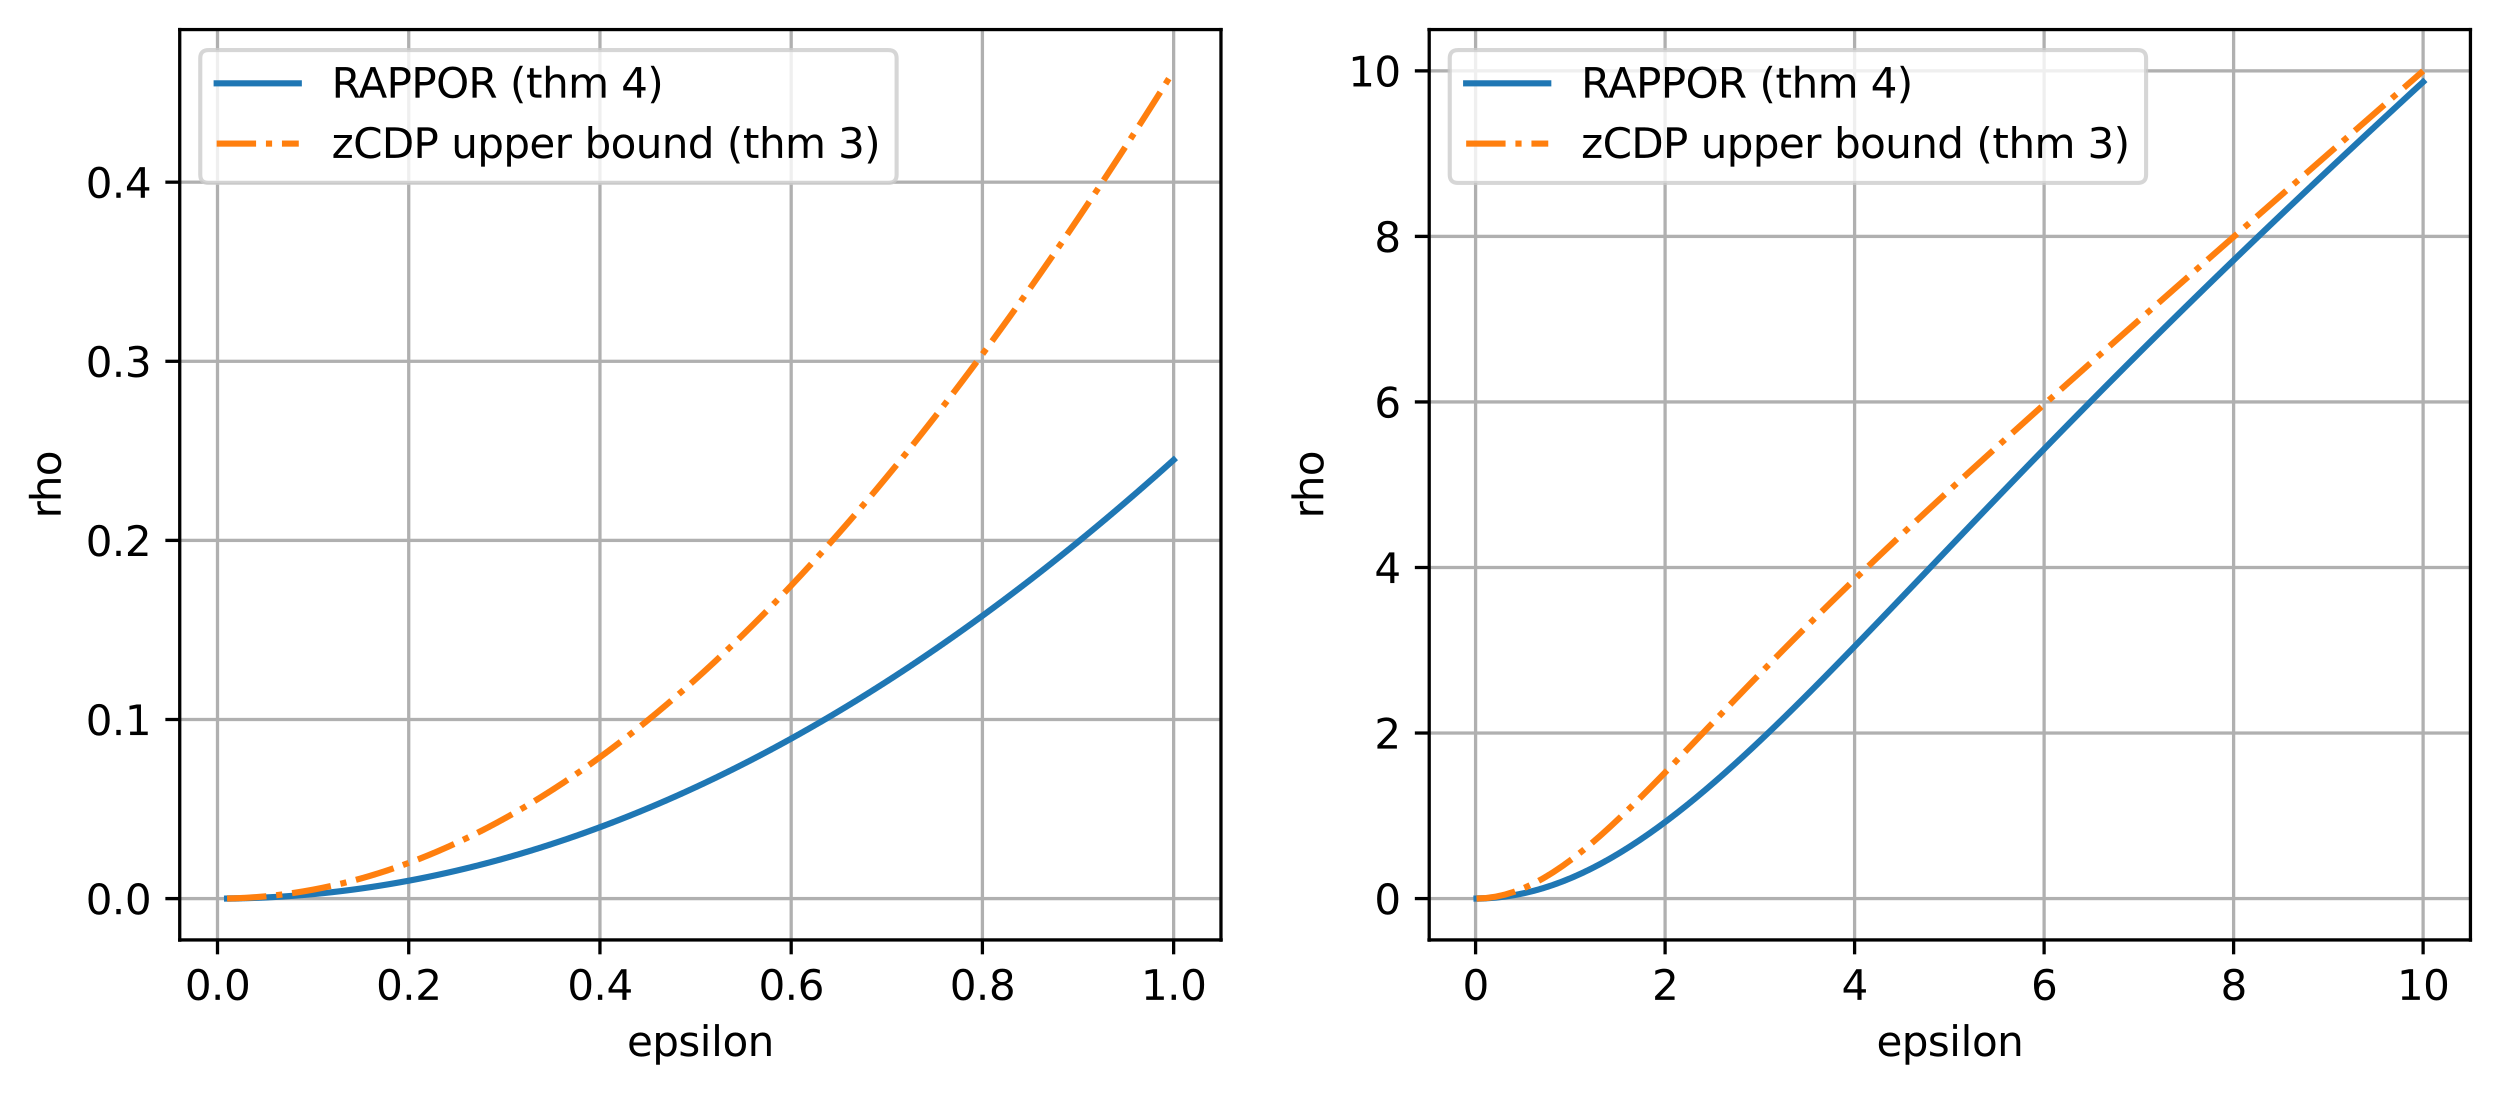 <?xml version="1.0" encoding="utf-8" standalone="no"?>
<!DOCTYPE svg PUBLIC "-//W3C//DTD SVG 1.1//EN"
  "http://www.w3.org/Graphics/SVG/1.1/DTD/svg11.dtd">
<svg xmlns:xlink="http://www.w3.org/1999/xlink" width="608.981pt" height="266.516pt" viewBox="0 0 608.981 266.516" xmlns="http://www.w3.org/2000/svg" version="1.1">
 <defs>
  <style type="text/css">*{stroke-linejoin: round; stroke-linecap: butt}</style>
 </defs>
 <g id="figure_1">
  <g id="patch_1">
   <path d="M 0 266.516 
L 608.981 266.516 
L 608.981 0 
L 0 0 
z
" style="fill: #ffffff"/>
  </g>
  <g id="axes_1">
   <g id="patch_2">
    <path d="M 43.781 228.96 
L 297.418 228.96 
L 297.418 7.2 
L 43.781 7.2 
z
" style="fill: #ffffff"/>
   </g>
   <g id="matplotlib.axis_1">
    <g id="xtick_1">
     <g id="line2d_1">
      <path d="M 52.981 228.96 
L 52.981 7.2 
" clip-path="url(#p8c51b33426)" style="fill: none; stroke: #b0b0b0; stroke-width: 0.8; stroke-linecap: square"/>
     </g>
     <g id="line2d_2">
      <defs>
       <path id="m24ec9b4bcb" d="M 0 0 
L 0 3.5 
" style="stroke: #000000; stroke-width: 0.8"/>
      </defs>
      <g>
       <use xlink:href="#m24ec9b4bcb" x="52.981" y="228.96" style="stroke: #000000; stroke-width: 0.8"/>
      </g>
     </g>
     <g id="text_1">
      <!-- 0.0 -->
      <g transform="translate(45.03 243.558) scale(0.1 -0.1)">
       <defs>
        <path id="DejaVuSans-30" d="M 2034 4250 
Q 1547 4250 1301 3770 
Q 1056 3291 1056 2328 
Q 1056 1369 1301 889 
Q 1547 409 2034 409 
Q 2525 409 2770 889 
Q 3016 1369 3016 2328 
Q 3016 3291 2770 3770 
Q 2525 4250 2034 4250 
z
M 2034 4750 
Q 2819 4750 3233 4129 
Q 3647 3509 3647 2328 
Q 3647 1150 3233 529 
Q 2819 -91 2034 -91 
Q 1250 -91 836 529 
Q 422 1150 422 2328 
Q 422 3509 836 4129 
Q 1250 4750 2034 4750 
z
" transform="scale(0.016)"/>
        <path id="DejaVuSans-2e" d="M 684 794 
L 1344 794 
L 1344 0 
L 684 0 
L 684 794 
z
" transform="scale(0.016)"/>
       </defs>
       <use xlink:href="#DejaVuSans-30"/>
       <use xlink:href="#DejaVuSans-2e" transform="translate(63.623 0)"/>
       <use xlink:href="#DejaVuSans-30" transform="translate(95.41 0)"/>
      </g>
     </g>
    </g>
    <g id="xtick_2">
     <g id="line2d_3">
      <path d="M 99.563 228.96 
L 99.563 7.2 
" clip-path="url(#p8c51b33426)" style="fill: none; stroke: #b0b0b0; stroke-width: 0.8; stroke-linecap: square"/>
     </g>
     <g id="line2d_4">
      <g>
       <use xlink:href="#m24ec9b4bcb" x="99.563" y="228.96" style="stroke: #000000; stroke-width: 0.8"/>
      </g>
     </g>
     <g id="text_2">
      <!-- 0.2 -->
      <g transform="translate(91.611 243.558) scale(0.1 -0.1)">
       <defs>
        <path id="DejaVuSans-32" d="M 1228 531 
L 3431 531 
L 3431 0 
L 469 0 
L 469 531 
Q 828 903 1448 1529 
Q 2069 2156 2228 2338 
Q 2531 2678 2651 2914 
Q 2772 3150 2772 3378 
Q 2772 3750 2511 3984 
Q 2250 4219 1831 4219 
Q 1534 4219 1204 4116 
Q 875 4013 500 3803 
L 500 4441 
Q 881 4594 1212 4672 
Q 1544 4750 1819 4750 
Q 2544 4750 2975 4387 
Q 3406 4025 3406 3419 
Q 3406 3131 3298 2873 
Q 3191 2616 2906 2266 
Q 2828 2175 2409 1742 
Q 1991 1309 1228 531 
z
" transform="scale(0.016)"/>
       </defs>
       <use xlink:href="#DejaVuSans-30"/>
       <use xlink:href="#DejaVuSans-2e" transform="translate(63.623 0)"/>
       <use xlink:href="#DejaVuSans-32" transform="translate(95.41 0)"/>
      </g>
     </g>
    </g>
    <g id="xtick_3">
     <g id="line2d_5">
      <path d="M 146.144 228.96 
L 146.144 7.2 
" clip-path="url(#p8c51b33426)" style="fill: none; stroke: #b0b0b0; stroke-width: 0.8; stroke-linecap: square"/>
     </g>
     <g id="line2d_6">
      <g>
       <use xlink:href="#m24ec9b4bcb" x="146.144" y="228.96" style="stroke: #000000; stroke-width: 0.8"/>
      </g>
     </g>
     <g id="text_3">
      <!-- 0.4 -->
      <g transform="translate(138.193 243.558) scale(0.1 -0.1)">
       <defs>
        <path id="DejaVuSans-34" d="M 2419 4116 
L 825 1625 
L 2419 1625 
L 2419 4116 
z
M 2253 4666 
L 3047 4666 
L 3047 1625 
L 3713 1625 
L 3713 1100 
L 3047 1100 
L 3047 0 
L 2419 0 
L 2419 1100 
L 313 1100 
L 313 1709 
L 2253 4666 
z
" transform="scale(0.016)"/>
       </defs>
       <use xlink:href="#DejaVuSans-30"/>
       <use xlink:href="#DejaVuSans-2e" transform="translate(63.623 0)"/>
       <use xlink:href="#DejaVuSans-34" transform="translate(95.41 0)"/>
      </g>
     </g>
    </g>
    <g id="xtick_4">
     <g id="line2d_7">
      <path d="M 192.726 228.96 
L 192.726 7.2 
" clip-path="url(#p8c51b33426)" style="fill: none; stroke: #b0b0b0; stroke-width: 0.8; stroke-linecap: square"/>
     </g>
     <g id="line2d_8">
      <g>
       <use xlink:href="#m24ec9b4bcb" x="192.726" y="228.96" style="stroke: #000000; stroke-width: 0.8"/>
      </g>
     </g>
     <g id="text_4">
      <!-- 0.6 -->
      <g transform="translate(184.774 243.558) scale(0.1 -0.1)">
       <defs>
        <path id="DejaVuSans-36" d="M 2113 2584 
Q 1688 2584 1439 2293 
Q 1191 2003 1191 1497 
Q 1191 994 1439 701 
Q 1688 409 2113 409 
Q 2538 409 2786 701 
Q 3034 994 3034 1497 
Q 3034 2003 2786 2293 
Q 2538 2584 2113 2584 
z
M 3366 4563 
L 3366 3988 
Q 3128 4100 2886 4159 
Q 2644 4219 2406 4219 
Q 1781 4219 1451 3797 
Q 1122 3375 1075 2522 
Q 1259 2794 1537 2939 
Q 1816 3084 2150 3084 
Q 2853 3084 3261 2657 
Q 3669 2231 3669 1497 
Q 3669 778 3244 343 
Q 2819 -91 2113 -91 
Q 1303 -91 875 529 
Q 447 1150 447 2328 
Q 447 3434 972 4092 
Q 1497 4750 2381 4750 
Q 2619 4750 2861 4703 
Q 3103 4656 3366 4563 
z
" transform="scale(0.016)"/>
       </defs>
       <use xlink:href="#DejaVuSans-30"/>
       <use xlink:href="#DejaVuSans-2e" transform="translate(63.623 0)"/>
       <use xlink:href="#DejaVuSans-36" transform="translate(95.41 0)"/>
      </g>
     </g>
    </g>
    <g id="xtick_5">
     <g id="line2d_9">
      <path d="M 239.307 228.96 
L 239.307 7.2 
" clip-path="url(#p8c51b33426)" style="fill: none; stroke: #b0b0b0; stroke-width: 0.8; stroke-linecap: square"/>
     </g>
     <g id="line2d_10">
      <g>
       <use xlink:href="#m24ec9b4bcb" x="239.307" y="228.96" style="stroke: #000000; stroke-width: 0.8"/>
      </g>
     </g>
     <g id="text_5">
      <!-- 0.8 -->
      <g transform="translate(231.356 243.558) scale(0.1 -0.1)">
       <defs>
        <path id="DejaVuSans-38" d="M 2034 2216 
Q 1584 2216 1326 1975 
Q 1069 1734 1069 1313 
Q 1069 891 1326 650 
Q 1584 409 2034 409 
Q 2484 409 2743 651 
Q 3003 894 3003 1313 
Q 3003 1734 2745 1975 
Q 2488 2216 2034 2216 
z
M 1403 2484 
Q 997 2584 770 2862 
Q 544 3141 544 3541 
Q 544 4100 942 4425 
Q 1341 4750 2034 4750 
Q 2731 4750 3128 4425 
Q 3525 4100 3525 3541 
Q 3525 3141 3298 2862 
Q 3072 2584 2669 2484 
Q 3125 2378 3379 2068 
Q 3634 1759 3634 1313 
Q 3634 634 3220 271 
Q 2806 -91 2034 -91 
Q 1263 -91 848 271 
Q 434 634 434 1313 
Q 434 1759 690 2068 
Q 947 2378 1403 2484 
z
M 1172 3481 
Q 1172 3119 1398 2916 
Q 1625 2713 2034 2713 
Q 2441 2713 2670 2916 
Q 2900 3119 2900 3481 
Q 2900 3844 2670 4047 
Q 2441 4250 2034 4250 
Q 1625 4250 1398 4047 
Q 1172 3844 1172 3481 
z
" transform="scale(0.016)"/>
       </defs>
       <use xlink:href="#DejaVuSans-30"/>
       <use xlink:href="#DejaVuSans-2e" transform="translate(63.623 0)"/>
       <use xlink:href="#DejaVuSans-38" transform="translate(95.41 0)"/>
      </g>
     </g>
    </g>
    <g id="xtick_6">
     <g id="line2d_11">
      <path d="M 285.889 228.96 
L 285.889 7.2 
" clip-path="url(#p8c51b33426)" style="fill: none; stroke: #b0b0b0; stroke-width: 0.8; stroke-linecap: square"/>
     </g>
     <g id="line2d_12">
      <g>
       <use xlink:href="#m24ec9b4bcb" x="285.889" y="228.96" style="stroke: #000000; stroke-width: 0.8"/>
      </g>
     </g>
     <g id="text_6">
      <!-- 1.0 -->
      <g transform="translate(277.937 243.558) scale(0.1 -0.1)">
       <defs>
        <path id="DejaVuSans-31" d="M 794 531 
L 1825 531 
L 1825 4091 
L 703 3866 
L 703 4441 
L 1819 4666 
L 2450 4666 
L 2450 531 
L 3481 531 
L 3481 0 
L 794 0 
L 794 531 
z
" transform="scale(0.016)"/>
       </defs>
       <use xlink:href="#DejaVuSans-31"/>
       <use xlink:href="#DejaVuSans-2e" transform="translate(63.623 0)"/>
       <use xlink:href="#DejaVuSans-30" transform="translate(95.41 0)"/>
      </g>
     </g>
    </g>
    <g id="text_7">
     <!-- epsilon -->
     <g transform="translate(152.738 257.237) scale(0.1 -0.1)">
      <defs>
       <path id="DejaVuSans-65" d="M 3597 1894 
L 3597 1613 
L 953 1613 
Q 991 1019 1311 708 
Q 1631 397 2203 397 
Q 2534 397 2845 478 
Q 3156 559 3463 722 
L 3463 178 
Q 3153 47 2828 -22 
Q 2503 -91 2169 -91 
Q 1331 -91 842 396 
Q 353 884 353 1716 
Q 353 2575 817 3079 
Q 1281 3584 2069 3584 
Q 2775 3584 3186 3129 
Q 3597 2675 3597 1894 
z
M 3022 2063 
Q 3016 2534 2758 2815 
Q 2500 3097 2075 3097 
Q 1594 3097 1305 2825 
Q 1016 2553 972 2059 
L 3022 2063 
z
" transform="scale(0.016)"/>
       <path id="DejaVuSans-70" d="M 1159 525 
L 1159 -1331 
L 581 -1331 
L 581 3500 
L 1159 3500 
L 1159 2969 
Q 1341 3281 1617 3432 
Q 1894 3584 2278 3584 
Q 2916 3584 3314 3078 
Q 3713 2572 3713 1747 
Q 3713 922 3314 415 
Q 2916 -91 2278 -91 
Q 1894 -91 1617 61 
Q 1341 213 1159 525 
z
M 3116 1747 
Q 3116 2381 2855 2742 
Q 2594 3103 2138 3103 
Q 1681 3103 1420 2742 
Q 1159 2381 1159 1747 
Q 1159 1113 1420 752 
Q 1681 391 2138 391 
Q 2594 391 2855 752 
Q 3116 1113 3116 1747 
z
" transform="scale(0.016)"/>
       <path id="DejaVuSans-73" d="M 2834 3397 
L 2834 2853 
Q 2591 2978 2328 3040 
Q 2066 3103 1784 3103 
Q 1356 3103 1142 2972 
Q 928 2841 928 2578 
Q 928 2378 1081 2264 
Q 1234 2150 1697 2047 
L 1894 2003 
Q 2506 1872 2764 1633 
Q 3022 1394 3022 966 
Q 3022 478 2636 193 
Q 2250 -91 1575 -91 
Q 1294 -91 989 -36 
Q 684 19 347 128 
L 347 722 
Q 666 556 975 473 
Q 1284 391 1588 391 
Q 1994 391 2212 530 
Q 2431 669 2431 922 
Q 2431 1156 2273 1281 
Q 2116 1406 1581 1522 
L 1381 1569 
Q 847 1681 609 1914 
Q 372 2147 372 2553 
Q 372 3047 722 3315 
Q 1072 3584 1716 3584 
Q 2034 3584 2315 3537 
Q 2597 3491 2834 3397 
z
" transform="scale(0.016)"/>
       <path id="DejaVuSans-69" d="M 603 3500 
L 1178 3500 
L 1178 0 
L 603 0 
L 603 3500 
z
M 603 4863 
L 1178 4863 
L 1178 4134 
L 603 4134 
L 603 4863 
z
" transform="scale(0.016)"/>
       <path id="DejaVuSans-6c" d="M 603 4863 
L 1178 4863 
L 1178 0 
L 603 0 
L 603 4863 
z
" transform="scale(0.016)"/>
       <path id="DejaVuSans-6f" d="M 1959 3097 
Q 1497 3097 1228 2736 
Q 959 2375 959 1747 
Q 959 1119 1226 758 
Q 1494 397 1959 397 
Q 2419 397 2687 759 
Q 2956 1122 2956 1747 
Q 2956 2369 2687 2733 
Q 2419 3097 1959 3097 
z
M 1959 3584 
Q 2709 3584 3137 3096 
Q 3566 2609 3566 1747 
Q 3566 888 3137 398 
Q 2709 -91 1959 -91 
Q 1206 -91 779 398 
Q 353 888 353 1747 
Q 353 2609 779 3096 
Q 1206 3584 1959 3584 
z
" transform="scale(0.016)"/>
       <path id="DejaVuSans-6e" d="M 3513 2113 
L 3513 0 
L 2938 0 
L 2938 2094 
Q 2938 2591 2744 2837 
Q 2550 3084 2163 3084 
Q 1697 3084 1428 2787 
Q 1159 2491 1159 1978 
L 1159 0 
L 581 0 
L 581 3500 
L 1159 3500 
L 1159 2956 
Q 1366 3272 1645 3428 
Q 1925 3584 2291 3584 
Q 2894 3584 3203 3211 
Q 3513 2838 3513 2113 
z
" transform="scale(0.016)"/>
      </defs>
      <use xlink:href="#DejaVuSans-65"/>
      <use xlink:href="#DejaVuSans-70" transform="translate(61.523 0)"/>
      <use xlink:href="#DejaVuSans-73" transform="translate(125 0)"/>
      <use xlink:href="#DejaVuSans-69" transform="translate(177.1 0)"/>
      <use xlink:href="#DejaVuSans-6c" transform="translate(204.883 0)"/>
      <use xlink:href="#DejaVuSans-6f" transform="translate(232.666 0)"/>
      <use xlink:href="#DejaVuSans-6e" transform="translate(293.848 0)"/>
     </g>
    </g>
   </g>
   <g id="matplotlib.axis_2">
    <g id="ytick_1">
     <g id="line2d_13">
      <path d="M 43.781 218.891 
L 297.418 218.891 
" clip-path="url(#p8c51b33426)" style="fill: none; stroke: #b0b0b0; stroke-width: 0.8; stroke-linecap: square"/>
     </g>
     <g id="line2d_14">
      <defs>
       <path id="mb15a9039d3" d="M 0 0 
L -3.5 0 
" style="stroke: #000000; stroke-width: 0.8"/>
      </defs>
      <g>
       <use xlink:href="#mb15a9039d3" x="43.781" y="218.891" style="stroke: #000000; stroke-width: 0.8"/>
      </g>
     </g>
     <g id="text_8">
      <!-- 0.0 -->
      <g transform="translate(20.878 222.69) scale(0.1 -0.1)">
       <use xlink:href="#DejaVuSans-30"/>
       <use xlink:href="#DejaVuSans-2e" transform="translate(63.623 0)"/>
       <use xlink:href="#DejaVuSans-30" transform="translate(95.41 0)"/>
      </g>
     </g>
    </g>
    <g id="ytick_2">
     <g id="line2d_15">
      <path d="M 43.781 175.263 
L 297.418 175.263 
" clip-path="url(#p8c51b33426)" style="fill: none; stroke: #b0b0b0; stroke-width: 0.8; stroke-linecap: square"/>
     </g>
     <g id="line2d_16">
      <g>
       <use xlink:href="#mb15a9039d3" x="43.781" y="175.263" style="stroke: #000000; stroke-width: 0.8"/>
      </g>
     </g>
     <g id="text_9">
      <!-- 0.1 -->
      <g transform="translate(20.878 179.062) scale(0.1 -0.1)">
       <use xlink:href="#DejaVuSans-30"/>
       <use xlink:href="#DejaVuSans-2e" transform="translate(63.623 0)"/>
       <use xlink:href="#DejaVuSans-31" transform="translate(95.41 0)"/>
      </g>
     </g>
    </g>
    <g id="ytick_3">
     <g id="line2d_17">
      <path d="M 43.781 131.636 
L 297.418 131.636 
" clip-path="url(#p8c51b33426)" style="fill: none; stroke: #b0b0b0; stroke-width: 0.8; stroke-linecap: square"/>
     </g>
     <g id="line2d_18">
      <g>
       <use xlink:href="#mb15a9039d3" x="43.781" y="131.636" style="stroke: #000000; stroke-width: 0.8"/>
      </g>
     </g>
     <g id="text_10">
      <!-- 0.2 -->
      <g transform="translate(20.878 135.435) scale(0.1 -0.1)">
       <use xlink:href="#DejaVuSans-30"/>
       <use xlink:href="#DejaVuSans-2e" transform="translate(63.623 0)"/>
       <use xlink:href="#DejaVuSans-32" transform="translate(95.41 0)"/>
      </g>
     </g>
    </g>
    <g id="ytick_4">
     <g id="line2d_19">
      <path d="M 43.781 88.008 
L 297.418 88.008 
" clip-path="url(#p8c51b33426)" style="fill: none; stroke: #b0b0b0; stroke-width: 0.8; stroke-linecap: square"/>
     </g>
     <g id="line2d_20">
      <g>
       <use xlink:href="#mb15a9039d3" x="43.781" y="88.008" style="stroke: #000000; stroke-width: 0.8"/>
      </g>
     </g>
     <g id="text_11">
      <!-- 0.3 -->
      <g transform="translate(20.878 91.807) scale(0.1 -0.1)">
       <defs>
        <path id="DejaVuSans-33" d="M 2597 2516 
Q 3050 2419 3304 2112 
Q 3559 1806 3559 1356 
Q 3559 666 3084 287 
Q 2609 -91 1734 -91 
Q 1441 -91 1130 -33 
Q 819 25 488 141 
L 488 750 
Q 750 597 1062 519 
Q 1375 441 1716 441 
Q 2309 441 2620 675 
Q 2931 909 2931 1356 
Q 2931 1769 2642 2001 
Q 2353 2234 1838 2234 
L 1294 2234 
L 1294 2753 
L 1863 2753 
Q 2328 2753 2575 2939 
Q 2822 3125 2822 3475 
Q 2822 3834 2567 4026 
Q 2313 4219 1838 4219 
Q 1578 4219 1281 4162 
Q 984 4106 628 3988 
L 628 4550 
Q 988 4650 1302 4700 
Q 1616 4750 1894 4750 
Q 2613 4750 3031 4423 
Q 3450 4097 3450 3541 
Q 3450 3153 3228 2886 
Q 3006 2619 2597 2516 
z
" transform="scale(0.016)"/>
       </defs>
       <use xlink:href="#DejaVuSans-30"/>
       <use xlink:href="#DejaVuSans-2e" transform="translate(63.623 0)"/>
       <use xlink:href="#DejaVuSans-33" transform="translate(95.41 0)"/>
      </g>
     </g>
    </g>
    <g id="ytick_5">
     <g id="line2d_21">
      <path d="M 43.781 44.38 
L 297.418 44.38 
" clip-path="url(#p8c51b33426)" style="fill: none; stroke: #b0b0b0; stroke-width: 0.8; stroke-linecap: square"/>
     </g>
     <g id="line2d_22">
      <g>
       <use xlink:href="#mb15a9039d3" x="43.781" y="44.38" style="stroke: #000000; stroke-width: 0.8"/>
      </g>
     </g>
     <g id="text_12">
      <!-- 0.4 -->
      <g transform="translate(20.878 48.179) scale(0.1 -0.1)">
       <use xlink:href="#DejaVuSans-30"/>
       <use xlink:href="#DejaVuSans-2e" transform="translate(63.623 0)"/>
       <use xlink:href="#DejaVuSans-34" transform="translate(95.41 0)"/>
      </g>
     </g>
    </g>
    <g id="text_13">
     <!-- rho -->
     <g transform="translate(14.798 126.276) rotate(-90) scale(0.1 -0.1)">
      <defs>
       <path id="DejaVuSans-72" d="M 2631 2963 
Q 2534 3019 2420 3045 
Q 2306 3072 2169 3072 
Q 1681 3072 1420 2755 
Q 1159 2438 1159 1844 
L 1159 0 
L 581 0 
L 581 3500 
L 1159 3500 
L 1159 2956 
Q 1341 3275 1631 3429 
Q 1922 3584 2338 3584 
Q 2397 3584 2469 3576 
Q 2541 3569 2628 3553 
L 2631 2963 
z
" transform="scale(0.016)"/>
       <path id="DejaVuSans-68" d="M 3513 2113 
L 3513 0 
L 2938 0 
L 2938 2094 
Q 2938 2591 2744 2837 
Q 2550 3084 2163 3084 
Q 1697 3084 1428 2787 
Q 1159 2491 1159 1978 
L 1159 0 
L 581 0 
L 581 4863 
L 1159 4863 
L 1159 2956 
Q 1366 3272 1645 3428 
Q 1925 3584 2291 3584 
Q 2894 3584 3203 3211 
Q 3513 2838 3513 2113 
z
" transform="scale(0.016)"/>
      </defs>
      <use xlink:href="#DejaVuSans-72"/>
      <use xlink:href="#DejaVuSans-68" transform="translate(39.363 0)"/>
      <use xlink:href="#DejaVuSans-6f" transform="translate(102.742 0)"/>
     </g>
    </g>
   </g>
   <g id="line2d_23">
    <path d="M 55.31 218.88 
L 57.639 218.847 
L 59.968 218.793 
L 62.297 218.716 
L 64.626 218.618 
L 66.956 218.498 
L 69.285 218.357 
L 71.614 218.193 
L 73.943 218.008 
L 76.272 217.8 
L 78.601 217.572 
L 80.93 217.321 
L 83.259 217.048 
L 85.588 216.754 
L 87.917 216.438 
L 90.246 216.1 
L 92.575 215.741 
L 94.904 215.359 
L 97.234 214.956 
L 99.563 214.532 
L 101.892 214.085 
L 104.221 213.617 
L 106.55 213.127 
L 108.879 212.616 
L 111.208 212.083 
L 113.537 211.528 
L 115.866 210.952 
L 118.195 210.354 
L 120.524 209.734 
L 122.853 209.093 
L 125.182 208.43 
L 127.512 207.746 
L 129.841 207.04 
L 132.17 206.313 
L 134.499 205.564 
L 136.828 204.794 
L 139.157 204.002 
L 141.486 203.189 
L 143.815 202.354 
L 146.144 201.498 
L 148.473 200.62 
L 150.802 199.722 
L 153.131 198.801 
L 155.46 197.86 
L 157.79 196.897 
L 160.119 195.913 
L 162.448 194.908 
L 164.777 193.881 
L 167.106 192.834 
L 169.435 191.765 
L 171.764 190.675 
L 174.093 189.564 
L 176.422 188.431 
L 178.751 187.278 
L 181.08 186.104 
L 183.409 184.909 
L 185.738 183.692 
L 188.068 182.455 
L 190.397 181.197 
L 192.726 179.918 
L 195.055 178.618 
L 197.384 177.297 
L 199.713 175.956 
L 202.042 174.594 
L 204.371 173.211 
L 206.7 171.807 
L 209.029 170.383 
L 211.358 168.938 
L 213.687 167.472 
L 216.016 165.986 
L 218.345 164.479 
L 220.675 162.952 
L 223.004 161.405 
L 225.333 159.837 
L 227.662 158.249 
L 229.991 156.64 
L 232.32 155.011 
L 234.649 153.362 
L 236.978 151.692 
L 239.307 150.003 
L 241.636 148.293 
L 243.965 146.563 
L 246.294 144.813 
L 248.623 143.043 
L 250.953 141.254 
L 253.282 139.444 
L 255.611 137.614 
L 257.94 135.765 
L 260.269 133.895 
L 262.598 132.006 
L 264.927 130.097 
L 267.256 128.169 
L 269.585 126.221 
L 271.914 124.253 
L 274.243 122.266 
L 276.572 120.259 
L 278.901 118.233 
L 281.231 116.188 
L 283.56 114.123 
L 285.889 112.039 
" clip-path="url(#p8c51b33426)" style="fill: none; stroke: #1f77b4; stroke-width: 1.5; stroke-linecap: square"/>
   </g>
   <g id="line2d_24">
    <path d="M 55.31 218.869 
L 57.639 218.804 
L 59.968 218.695 
L 62.297 218.542 
L 64.626 218.346 
L 66.956 218.106 
L 69.285 217.822 
L 71.614 217.496 
L 73.943 217.125 
L 76.272 216.711 
L 78.601 216.254 
L 80.93 215.753 
L 83.259 215.21 
L 85.588 214.622 
L 87.917 213.992 
L 90.246 213.318 
L 92.575 212.602 
L 94.904 211.842 
L 97.234 211.04 
L 99.563 210.194 
L 101.892 209.306 
L 104.221 208.375 
L 106.55 207.402 
L 108.879 206.386 
L 111.208 205.328 
L 113.537 204.227 
L 115.866 203.085 
L 118.195 201.9 
L 120.524 200.673 
L 122.853 199.404 
L 125.182 198.094 
L 127.512 196.742 
L 129.841 195.349 
L 132.17 193.914 
L 134.499 192.438 
L 136.828 190.922 
L 139.157 189.364 
L 141.486 187.765 
L 143.815 186.126 
L 146.144 184.447 
L 148.473 182.727 
L 150.802 180.967 
L 153.131 179.167 
L 155.46 177.328 
L 157.79 175.449 
L 160.119 173.53 
L 162.448 171.572 
L 164.777 169.575 
L 167.106 167.539 
L 169.435 165.465 
L 171.764 163.352 
L 174.093 161.2 
L 176.422 159.011 
L 178.751 156.784 
L 181.08 154.519 
L 183.409 152.216 
L 185.738 149.876 
L 188.068 147.499 
L 190.397 145.086 
L 192.726 142.635 
L 195.055 140.148 
L 197.384 137.625 
L 199.713 135.066 
L 202.042 132.471 
L 204.371 129.841 
L 206.7 127.175 
L 209.029 124.474 
L 211.358 121.739 
L 213.687 118.969 
L 216.016 116.164 
L 218.345 113.325 
L 220.675 110.453 
L 223.004 107.546 
L 225.333 104.607 
L 227.662 101.634 
L 229.991 98.628 
L 232.32 95.589 
L 234.649 92.519 
L 236.978 89.416 
L 239.307 86.281 
L 241.636 83.114 
L 243.965 79.916 
L 246.294 76.687 
L 248.623 73.427 
L 250.953 70.136 
L 253.282 66.815 
L 255.611 63.464 
L 257.94 60.083 
L 260.269 56.673 
L 262.598 53.233 
L 264.927 49.764 
L 267.256 46.266 
L 269.585 42.74 
L 271.914 39.185 
L 274.243 35.603 
L 276.572 31.993 
L 278.901 28.355 
L 281.231 24.69 
L 283.56 20.998 
L 285.889 17.28 
" clip-path="url(#p8c51b33426)" style="fill: none; stroke-dasharray: 9.6,2.4,1.5,2.4; stroke-dashoffset: 0; stroke: #ff7f0e; stroke-width: 1.5"/>
   </g>
   <g id="patch_3">
    <path d="M 43.781 228.96 
L 43.781 7.2 
" style="fill: none; stroke: #000000; stroke-width: 0.8; stroke-linejoin: miter; stroke-linecap: square"/>
   </g>
   <g id="patch_4">
    <path d="M 297.418 228.96 
L 297.418 7.2 
" style="fill: none; stroke: #000000; stroke-width: 0.8; stroke-linejoin: miter; stroke-linecap: square"/>
   </g>
   <g id="patch_5">
    <path d="M 43.781 228.96 
L 297.418 228.96 
" style="fill: none; stroke: #000000; stroke-width: 0.8; stroke-linejoin: miter; stroke-linecap: square"/>
   </g>
   <g id="patch_6">
    <path d="M 43.781 7.2 
L 297.418 7.2 
" style="fill: none; stroke: #000000; stroke-width: 0.8; stroke-linejoin: miter; stroke-linecap: square"/>
   </g>
   <g id="legend_1">
    <g id="patch_7">
     <path d="M 50.781 44.556 
L 216.408 44.556 
Q 218.408 44.556 218.408 42.556 
L 218.408 14.2 
Q 218.408 12.2 216.408 12.2 
L 50.781 12.2 
Q 48.781 12.2 48.781 14.2 
L 48.781 42.556 
Q 48.781 44.556 50.781 44.556 
z
" style="fill: #ffffff; opacity: 0.8; stroke: #cccccc; stroke-linejoin: miter"/>
    </g>
    <g id="line2d_25">
     <path d="M 52.781 20.298 
L 62.781 20.298 
L 72.781 20.298 
" style="fill: none; stroke: #1f77b4; stroke-width: 1.5; stroke-linecap: square"/>
    </g>
    <g id="text_14">
     <!-- RAPPOR (thm 4) -->
     <g transform="translate(80.781 23.798) scale(0.1 -0.1)">
      <defs>
       <path id="DejaVuSans-52" d="M 2841 2188 
Q 3044 2119 3236 1894 
Q 3428 1669 3622 1275 
L 4263 0 
L 3584 0 
L 2988 1197 
Q 2756 1666 2539 1819 
Q 2322 1972 1947 1972 
L 1259 1972 
L 1259 0 
L 628 0 
L 628 4666 
L 2053 4666 
Q 2853 4666 3247 4331 
Q 3641 3997 3641 3322 
Q 3641 2881 3436 2590 
Q 3231 2300 2841 2188 
z
M 1259 4147 
L 1259 2491 
L 2053 2491 
Q 2509 2491 2742 2702 
Q 2975 2913 2975 3322 
Q 2975 3731 2742 3939 
Q 2509 4147 2053 4147 
L 1259 4147 
z
" transform="scale(0.016)"/>
       <path id="DejaVuSans-41" d="M 2188 4044 
L 1331 1722 
L 3047 1722 
L 2188 4044 
z
M 1831 4666 
L 2547 4666 
L 4325 0 
L 3669 0 
L 3244 1197 
L 1141 1197 
L 716 0 
L 50 0 
L 1831 4666 
z
" transform="scale(0.016)"/>
       <path id="DejaVuSans-50" d="M 1259 4147 
L 1259 2394 
L 2053 2394 
Q 2494 2394 2734 2622 
Q 2975 2850 2975 3272 
Q 2975 3691 2734 3919 
Q 2494 4147 2053 4147 
L 1259 4147 
z
M 628 4666 
L 2053 4666 
Q 2838 4666 3239 4311 
Q 3641 3956 3641 3272 
Q 3641 2581 3239 2228 
Q 2838 1875 2053 1875 
L 1259 1875 
L 1259 0 
L 628 0 
L 628 4666 
z
" transform="scale(0.016)"/>
       <path id="DejaVuSans-4f" d="M 2522 4238 
Q 1834 4238 1429 3725 
Q 1025 3213 1025 2328 
Q 1025 1447 1429 934 
Q 1834 422 2522 422 
Q 3209 422 3611 934 
Q 4013 1447 4013 2328 
Q 4013 3213 3611 3725 
Q 3209 4238 2522 4238 
z
M 2522 4750 
Q 3503 4750 4090 4092 
Q 4678 3434 4678 2328 
Q 4678 1225 4090 567 
Q 3503 -91 2522 -91 
Q 1538 -91 948 565 
Q 359 1222 359 2328 
Q 359 3434 948 4092 
Q 1538 4750 2522 4750 
z
" transform="scale(0.016)"/>
       <path id="DejaVuSans-20" transform="scale(0.016)"/>
       <path id="DejaVuSans-28" d="M 1984 4856 
Q 1566 4138 1362 3434 
Q 1159 2731 1159 2009 
Q 1159 1288 1364 580 
Q 1569 -128 1984 -844 
L 1484 -844 
Q 1016 -109 783 600 
Q 550 1309 550 2009 
Q 550 2706 781 3412 
Q 1013 4119 1484 4856 
L 1984 4856 
z
" transform="scale(0.016)"/>
       <path id="DejaVuSans-74" d="M 1172 4494 
L 1172 3500 
L 2356 3500 
L 2356 3053 
L 1172 3053 
L 1172 1153 
Q 1172 725 1289 603 
Q 1406 481 1766 481 
L 2356 481 
L 2356 0 
L 1766 0 
Q 1100 0 847 248 
Q 594 497 594 1153 
L 594 3053 
L 172 3053 
L 172 3500 
L 594 3500 
L 594 4494 
L 1172 4494 
z
" transform="scale(0.016)"/>
       <path id="DejaVuSans-6d" d="M 3328 2828 
Q 3544 3216 3844 3400 
Q 4144 3584 4550 3584 
Q 5097 3584 5394 3201 
Q 5691 2819 5691 2113 
L 5691 0 
L 5113 0 
L 5113 2094 
Q 5113 2597 4934 2840 
Q 4756 3084 4391 3084 
Q 3944 3084 3684 2787 
Q 3425 2491 3425 1978 
L 3425 0 
L 2847 0 
L 2847 2094 
Q 2847 2600 2669 2842 
Q 2491 3084 2119 3084 
Q 1678 3084 1418 2786 
Q 1159 2488 1159 1978 
L 1159 0 
L 581 0 
L 581 3500 
L 1159 3500 
L 1159 2956 
Q 1356 3278 1631 3431 
Q 1906 3584 2284 3584 
Q 2666 3584 2933 3390 
Q 3200 3197 3328 2828 
z
" transform="scale(0.016)"/>
       <path id="DejaVuSans-29" d="M 513 4856 
L 1013 4856 
Q 1481 4119 1714 3412 
Q 1947 2706 1947 2009 
Q 1947 1309 1714 600 
Q 1481 -109 1013 -844 
L 513 -844 
Q 928 -128 1133 580 
Q 1338 1288 1338 2009 
Q 1338 2731 1133 3434 
Q 928 4138 513 4856 
z
" transform="scale(0.016)"/>
      </defs>
      <use xlink:href="#DejaVuSans-52"/>
      <use xlink:href="#DejaVuSans-41" transform="translate(65.482 0)"/>
      <use xlink:href="#DejaVuSans-50" transform="translate(133.891 0)"/>
      <use xlink:href="#DejaVuSans-50" transform="translate(194.193 0)"/>
      <use xlink:href="#DejaVuSans-4f" transform="translate(254.496 0)"/>
      <use xlink:href="#DejaVuSans-52" transform="translate(333.207 0)"/>
      <use xlink:href="#DejaVuSans-20" transform="translate(402.689 0)"/>
      <use xlink:href="#DejaVuSans-28" transform="translate(434.477 0)"/>
      <use xlink:href="#DejaVuSans-74" transform="translate(473.49 0)"/>
      <use xlink:href="#DejaVuSans-68" transform="translate(512.699 0)"/>
      <use xlink:href="#DejaVuSans-6d" transform="translate(576.078 0)"/>
      <use xlink:href="#DejaVuSans-20" transform="translate(673.49 0)"/>
      <use xlink:href="#DejaVuSans-34" transform="translate(705.277 0)"/>
      <use xlink:href="#DejaVuSans-29" transform="translate(768.9 0)"/>
     </g>
    </g>
    <g id="line2d_26">
     <path d="M 52.781 34.977 
L 62.781 34.977 
L 72.781 34.977 
" style="fill: none; stroke-dasharray: 9.6,2.4,1.5,2.4; stroke-dashoffset: 0; stroke: #ff7f0e; stroke-width: 1.5"/>
    </g>
    <g id="text_15">
     <!-- zCDP upper bound (thm 3) -->
     <g transform="translate(80.781 38.477) scale(0.1 -0.1)">
      <defs>
       <path id="DejaVuSans-7a" d="M 353 3500 
L 3084 3500 
L 3084 2975 
L 922 459 
L 3084 459 
L 3084 0 
L 275 0 
L 275 525 
L 2438 3041 
L 353 3041 
L 353 3500 
z
" transform="scale(0.016)"/>
       <path id="DejaVuSans-43" d="M 4122 4306 
L 4122 3641 
Q 3803 3938 3442 4084 
Q 3081 4231 2675 4231 
Q 1875 4231 1450 3742 
Q 1025 3253 1025 2328 
Q 1025 1406 1450 917 
Q 1875 428 2675 428 
Q 3081 428 3442 575 
Q 3803 722 4122 1019 
L 4122 359 
Q 3791 134 3420 21 
Q 3050 -91 2638 -91 
Q 1578 -91 968 557 
Q 359 1206 359 2328 
Q 359 3453 968 4101 
Q 1578 4750 2638 4750 
Q 3056 4750 3426 4639 
Q 3797 4528 4122 4306 
z
" transform="scale(0.016)"/>
       <path id="DejaVuSans-44" d="M 1259 4147 
L 1259 519 
L 2022 519 
Q 2988 519 3436 956 
Q 3884 1394 3884 2338 
Q 3884 3275 3436 3711 
Q 2988 4147 2022 4147 
L 1259 4147 
z
M 628 4666 
L 1925 4666 
Q 3281 4666 3915 4102 
Q 4550 3538 4550 2338 
Q 4550 1131 3912 565 
Q 3275 0 1925 0 
L 628 0 
L 628 4666 
z
" transform="scale(0.016)"/>
       <path id="DejaVuSans-75" d="M 544 1381 
L 544 3500 
L 1119 3500 
L 1119 1403 
Q 1119 906 1312 657 
Q 1506 409 1894 409 
Q 2359 409 2629 706 
Q 2900 1003 2900 1516 
L 2900 3500 
L 3475 3500 
L 3475 0 
L 2900 0 
L 2900 538 
Q 2691 219 2414 64 
Q 2138 -91 1772 -91 
Q 1169 -91 856 284 
Q 544 659 544 1381 
z
M 1991 3584 
L 1991 3584 
z
" transform="scale(0.016)"/>
       <path id="DejaVuSans-62" d="M 3116 1747 
Q 3116 2381 2855 2742 
Q 2594 3103 2138 3103 
Q 1681 3103 1420 2742 
Q 1159 2381 1159 1747 
Q 1159 1113 1420 752 
Q 1681 391 2138 391 
Q 2594 391 2855 752 
Q 3116 1113 3116 1747 
z
M 1159 2969 
Q 1341 3281 1617 3432 
Q 1894 3584 2278 3584 
Q 2916 3584 3314 3078 
Q 3713 2572 3713 1747 
Q 3713 922 3314 415 
Q 2916 -91 2278 -91 
Q 1894 -91 1617 61 
Q 1341 213 1159 525 
L 1159 0 
L 581 0 
L 581 4863 
L 1159 4863 
L 1159 2969 
z
" transform="scale(0.016)"/>
       <path id="DejaVuSans-64" d="M 2906 2969 
L 2906 4863 
L 3481 4863 
L 3481 0 
L 2906 0 
L 2906 525 
Q 2725 213 2448 61 
Q 2172 -91 1784 -91 
Q 1150 -91 751 415 
Q 353 922 353 1747 
Q 353 2572 751 3078 
Q 1150 3584 1784 3584 
Q 2172 3584 2448 3432 
Q 2725 3281 2906 2969 
z
M 947 1747 
Q 947 1113 1208 752 
Q 1469 391 1925 391 
Q 2381 391 2643 752 
Q 2906 1113 2906 1747 
Q 2906 2381 2643 2742 
Q 2381 3103 1925 3103 
Q 1469 3103 1208 2742 
Q 947 2381 947 1747 
z
" transform="scale(0.016)"/>
      </defs>
      <use xlink:href="#DejaVuSans-7a"/>
      <use xlink:href="#DejaVuSans-43" transform="translate(52.49 0)"/>
      <use xlink:href="#DejaVuSans-44" transform="translate(122.314 0)"/>
      <use xlink:href="#DejaVuSans-50" transform="translate(199.316 0)"/>
      <use xlink:href="#DejaVuSans-20" transform="translate(259.619 0)"/>
      <use xlink:href="#DejaVuSans-75" transform="translate(291.406 0)"/>
      <use xlink:href="#DejaVuSans-70" transform="translate(354.785 0)"/>
      <use xlink:href="#DejaVuSans-70" transform="translate(418.262 0)"/>
      <use xlink:href="#DejaVuSans-65" transform="translate(481.738 0)"/>
      <use xlink:href="#DejaVuSans-72" transform="translate(543.262 0)"/>
      <use xlink:href="#DejaVuSans-20" transform="translate(584.375 0)"/>
      <use xlink:href="#DejaVuSans-62" transform="translate(616.162 0)"/>
      <use xlink:href="#DejaVuSans-6f" transform="translate(679.639 0)"/>
      <use xlink:href="#DejaVuSans-75" transform="translate(740.82 0)"/>
      <use xlink:href="#DejaVuSans-6e" transform="translate(804.199 0)"/>
      <use xlink:href="#DejaVuSans-64" transform="translate(867.578 0)"/>
      <use xlink:href="#DejaVuSans-20" transform="translate(931.055 0)"/>
      <use xlink:href="#DejaVuSans-28" transform="translate(962.842 0)"/>
      <use xlink:href="#DejaVuSans-74" transform="translate(1001.855 0)"/>
      <use xlink:href="#DejaVuSans-68" transform="translate(1041.064 0)"/>
      <use xlink:href="#DejaVuSans-6d" transform="translate(1104.443 0)"/>
      <use xlink:href="#DejaVuSans-20" transform="translate(1201.855 0)"/>
      <use xlink:href="#DejaVuSans-33" transform="translate(1233.643 0)"/>
      <use xlink:href="#DejaVuSans-29" transform="translate(1297.266 0)"/>
     </g>
    </g>
   </g>
  </g>
  <g id="axes_2">
   <g id="patch_8">
    <path d="M 348.145 228.96 
L 601.781 228.96 
L 601.781 7.2 
L 348.145 7.2 
z
" style="fill: #ffffff"/>
   </g>
   <g id="matplotlib.axis_3">
    <g id="xtick_7">
     <g id="line2d_27">
      <path d="M 359.443 228.96 
L 359.443 7.2 
" clip-path="url(#pc5338a05b1)" style="fill: none; stroke: #b0b0b0; stroke-width: 0.8; stroke-linecap: square"/>
     </g>
     <g id="line2d_28">
      <g>
       <use xlink:href="#m24ec9b4bcb" x="359.443" y="228.96" style="stroke: #000000; stroke-width: 0.8"/>
      </g>
     </g>
     <g id="text_16">
      <!-- 0 -->
      <g transform="translate(356.262 243.558) scale(0.1 -0.1)">
       <use xlink:href="#DejaVuSans-30"/>
      </g>
     </g>
    </g>
    <g id="xtick_8">
     <g id="line2d_29">
      <path d="M 405.605 228.96 
L 405.605 7.2 
" clip-path="url(#pc5338a05b1)" style="fill: none; stroke: #b0b0b0; stroke-width: 0.8; stroke-linecap: square"/>
     </g>
     <g id="line2d_30">
      <g>
       <use xlink:href="#m24ec9b4bcb" x="405.605" y="228.96" style="stroke: #000000; stroke-width: 0.8"/>
      </g>
     </g>
     <g id="text_17">
      <!-- 2 -->
      <g transform="translate(402.424 243.558) scale(0.1 -0.1)">
       <use xlink:href="#DejaVuSans-32"/>
      </g>
     </g>
    </g>
    <g id="xtick_9">
     <g id="line2d_31">
      <path d="M 451.767 228.96 
L 451.767 7.2 
" clip-path="url(#pc5338a05b1)" style="fill: none; stroke: #b0b0b0; stroke-width: 0.8; stroke-linecap: square"/>
     </g>
     <g id="line2d_32">
      <g>
       <use xlink:href="#m24ec9b4bcb" x="451.767" y="228.96" style="stroke: #000000; stroke-width: 0.8"/>
      </g>
     </g>
     <g id="text_18">
      <!-- 4 -->
      <g transform="translate(448.585 243.558) scale(0.1 -0.1)">
       <use xlink:href="#DejaVuSans-34"/>
      </g>
     </g>
    </g>
    <g id="xtick_10">
     <g id="line2d_33">
      <path d="M 497.929 228.96 
L 497.929 7.2 
" clip-path="url(#pc5338a05b1)" style="fill: none; stroke: #b0b0b0; stroke-width: 0.8; stroke-linecap: square"/>
     </g>
     <g id="line2d_34">
      <g>
       <use xlink:href="#m24ec9b4bcb" x="497.929" y="228.96" style="stroke: #000000; stroke-width: 0.8"/>
      </g>
     </g>
     <g id="text_19">
      <!-- 6 -->
      <g transform="translate(494.747 243.558) scale(0.1 -0.1)">
       <use xlink:href="#DejaVuSans-36"/>
      </g>
     </g>
    </g>
    <g id="xtick_11">
     <g id="line2d_35">
      <path d="M 544.09 228.96 
L 544.09 7.2 
" clip-path="url(#pc5338a05b1)" style="fill: none; stroke: #b0b0b0; stroke-width: 0.8; stroke-linecap: square"/>
     </g>
     <g id="line2d_36">
      <g>
       <use xlink:href="#m24ec9b4bcb" x="544.09" y="228.96" style="stroke: #000000; stroke-width: 0.8"/>
      </g>
     </g>
     <g id="text_20">
      <!-- 8 -->
      <g transform="translate(540.909 243.558) scale(0.1 -0.1)">
       <use xlink:href="#DejaVuSans-38"/>
      </g>
     </g>
    </g>
    <g id="xtick_12">
     <g id="line2d_37">
      <path d="M 590.252 228.96 
L 590.252 7.2 
" clip-path="url(#pc5338a05b1)" style="fill: none; stroke: #b0b0b0; stroke-width: 0.8; stroke-linecap: square"/>
     </g>
     <g id="line2d_38">
      <g>
       <use xlink:href="#m24ec9b4bcb" x="590.252" y="228.96" style="stroke: #000000; stroke-width: 0.8"/>
      </g>
     </g>
     <g id="text_21">
      <!-- 10 -->
      <g transform="translate(583.89 243.558) scale(0.1 -0.1)">
       <use xlink:href="#DejaVuSans-31"/>
       <use xlink:href="#DejaVuSans-30" transform="translate(63.623 0)"/>
      </g>
     </g>
    </g>
    <g id="text_22">
     <!-- epsilon -->
     <g transform="translate(457.101 257.237) scale(0.1 -0.1)">
      <use xlink:href="#DejaVuSans-65"/>
      <use xlink:href="#DejaVuSans-70" transform="translate(61.523 0)"/>
      <use xlink:href="#DejaVuSans-73" transform="translate(125 0)"/>
      <use xlink:href="#DejaVuSans-69" transform="translate(177.1 0)"/>
      <use xlink:href="#DejaVuSans-6c" transform="translate(204.883 0)"/>
      <use xlink:href="#DejaVuSans-6f" transform="translate(232.666 0)"/>
      <use xlink:href="#DejaVuSans-6e" transform="translate(293.848 0)"/>
     </g>
    </g>
   </g>
   <g id="matplotlib.axis_4">
    <g id="ytick_6">
     <g id="line2d_39">
      <path d="M 348.145 218.881 
L 601.781 218.881 
" clip-path="url(#pc5338a05b1)" style="fill: none; stroke: #b0b0b0; stroke-width: 0.8; stroke-linecap: square"/>
     </g>
     <g id="line2d_40">
      <g>
       <use xlink:href="#mb15a9039d3" x="348.145" y="218.881" style="stroke: #000000; stroke-width: 0.8"/>
      </g>
     </g>
     <g id="text_23">
      <!-- 0 -->
      <g transform="translate(334.782 222.68) scale(0.1 -0.1)">
       <use xlink:href="#DejaVuSans-30"/>
      </g>
     </g>
    </g>
    <g id="ytick_7">
     <g id="line2d_41">
      <path d="M 348.145 178.557 
L 601.781 178.557 
" clip-path="url(#pc5338a05b1)" style="fill: none; stroke: #b0b0b0; stroke-width: 0.8; stroke-linecap: square"/>
     </g>
     <g id="line2d_42">
      <g>
       <use xlink:href="#mb15a9039d3" x="348.145" y="178.557" style="stroke: #000000; stroke-width: 0.8"/>
      </g>
     </g>
     <g id="text_24">
      <!-- 2 -->
      <g transform="translate(334.782 182.356) scale(0.1 -0.1)">
       <use xlink:href="#DejaVuSans-32"/>
      </g>
     </g>
    </g>
    <g id="ytick_8">
     <g id="line2d_43">
      <path d="M 348.145 138.233 
L 601.781 138.233 
" clip-path="url(#pc5338a05b1)" style="fill: none; stroke: #b0b0b0; stroke-width: 0.8; stroke-linecap: square"/>
     </g>
     <g id="line2d_44">
      <g>
       <use xlink:href="#mb15a9039d3" x="348.145" y="138.233" style="stroke: #000000; stroke-width: 0.8"/>
      </g>
     </g>
     <g id="text_25">
      <!-- 4 -->
      <g transform="translate(334.782 142.032) scale(0.1 -0.1)">
       <use xlink:href="#DejaVuSans-34"/>
      </g>
     </g>
    </g>
    <g id="ytick_9">
     <g id="line2d_45">
      <path d="M 348.145 97.909 
L 601.781 97.909 
" clip-path="url(#pc5338a05b1)" style="fill: none; stroke: #b0b0b0; stroke-width: 0.8; stroke-linecap: square"/>
     </g>
     <g id="line2d_46">
      <g>
       <use xlink:href="#mb15a9039d3" x="348.145" y="97.909" style="stroke: #000000; stroke-width: 0.8"/>
      </g>
     </g>
     <g id="text_26">
      <!-- 6 -->
      <g transform="translate(334.782 101.708) scale(0.1 -0.1)">
       <use xlink:href="#DejaVuSans-36"/>
      </g>
     </g>
    </g>
    <g id="ytick_10">
     <g id="line2d_47">
      <path d="M 348.145 57.585 
L 601.781 57.585 
" clip-path="url(#pc5338a05b1)" style="fill: none; stroke: #b0b0b0; stroke-width: 0.8; stroke-linecap: square"/>
     </g>
     <g id="line2d_48">
      <g>
       <use xlink:href="#mb15a9039d3" x="348.145" y="57.585" style="stroke: #000000; stroke-width: 0.8"/>
      </g>
     </g>
     <g id="text_27">
      <!-- 8 -->
      <g transform="translate(334.782 61.385) scale(0.1 -0.1)">
       <use xlink:href="#DejaVuSans-38"/>
      </g>
     </g>
    </g>
    <g id="ytick_11">
     <g id="line2d_49">
      <path d="M 348.145 17.262 
L 601.781 17.262 
" clip-path="url(#pc5338a05b1)" style="fill: none; stroke: #b0b0b0; stroke-width: 0.8; stroke-linecap: square"/>
     </g>
     <g id="line2d_50">
      <g>
       <use xlink:href="#mb15a9039d3" x="348.145" y="17.262" style="stroke: #000000; stroke-width: 0.8"/>
      </g>
     </g>
     <g id="text_28">
      <!-- 10 -->
      <g transform="translate(328.42 21.061) scale(0.1 -0.1)">
       <use xlink:href="#DejaVuSans-31"/>
       <use xlink:href="#DejaVuSans-30" transform="translate(63.623 0)"/>
      </g>
     </g>
    </g>
    <g id="text_29">
     <!-- rho -->
     <g transform="translate(322.34 126.276) rotate(-90) scale(0.1 -0.1)">
      <use xlink:href="#DejaVuSans-72"/>
      <use xlink:href="#DejaVuSans-68" transform="translate(39.363 0)"/>
      <use xlink:href="#DejaVuSans-6f" transform="translate(102.742 0)"/>
     </g>
    </g>
   </g>
   <g id="line2d_51">
    <path d="M 359.674 218.88 
L 362.003 218.819 
L 364.332 218.655 
L 366.661 218.389 
L 368.99 218.021 
L 371.319 217.553 
L 373.648 216.986 
L 375.977 216.321 
L 378.306 215.56 
L 380.635 214.704 
L 382.965 213.756 
L 385.294 212.718 
L 387.623 211.592 
L 389.952 210.381 
L 392.281 209.087 
L 394.61 207.714 
L 396.939 206.264 
L 399.268 204.74 
L 401.597 203.146 
L 403.926 201.484 
L 406.255 199.758 
L 408.584 197.97 
L 410.913 196.125 
L 413.243 194.225 
L 415.572 192.273 
L 417.901 190.272 
L 420.23 188.226 
L 422.559 186.138 
L 424.888 184.01 
L 427.217 181.846 
L 429.546 179.647 
L 431.875 177.418 
L 434.204 175.16 
L 436.533 172.877 
L 438.862 170.569 
L 441.191 168.241 
L 443.521 165.893 
L 445.85 163.529 
L 448.179 161.15 
L 450.508 158.758 
L 452.837 156.354 
L 455.166 153.941 
L 457.495 151.52 
L 459.824 149.093 
L 462.153 146.661 
L 464.482 144.224 
L 466.811 141.786 
L 469.14 139.345 
L 471.469 136.905 
L 473.799 134.464 
L 476.128 132.025 
L 478.457 129.589 
L 480.786 127.155 
L 483.115 124.725 
L 485.444 122.298 
L 487.773 119.877 
L 490.102 117.461 
L 492.431 115.05 
L 494.76 112.645 
L 497.089 110.246 
L 499.418 107.854 
L 501.747 105.469 
L 504.077 103.091 
L 506.406 100.72 
L 508.735 98.356 
L 511.064 95.999 
L 513.393 93.65 
L 515.722 91.309 
L 518.051 88.975 
L 520.38 86.649 
L 522.709 84.33 
L 525.038 82.019 
L 527.367 79.715 
L 529.696 77.419 
L 532.025 75.13 
L 534.355 72.848 
L 536.684 70.574 
L 539.013 68.307 
L 541.342 66.046 
L 543.671 63.793 
L 546 61.546 
L 548.329 59.306 
L 550.658 57.073 
L 552.987 54.845 
L 555.316 52.625 
L 557.645 50.41 
L 559.974 48.201 
L 562.303 45.998 
L 564.632 43.8 
L 566.962 41.608 
L 569.291 39.421 
L 571.62 37.24 
L 573.949 35.064 
L 576.278 32.892 
L 578.607 30.726 
L 580.936 28.564 
L 583.265 26.407 
L 585.594 24.254 
L 587.923 22.105 
L 590.252 19.961 
" clip-path="url(#pc5338a05b1)" style="fill: none; stroke: #1f77b4; stroke-width: 1.5; stroke-linecap: square"/>
   </g>
   <g id="line2d_52">
    <path d="M 359.674 218.879 
L 362.003 218.757 
L 364.332 218.43 
L 366.661 217.903 
L 368.99 217.18 
L 371.319 216.269 
L 373.648 215.178 
L 375.977 213.918 
L 378.306 212.498 
L 380.635 210.932 
L 382.965 209.232 
L 385.294 207.41 
L 387.623 205.478 
L 389.952 203.451 
L 392.281 201.339 
L 394.61 199.154 
L 396.939 196.908 
L 399.268 194.61 
L 401.597 192.27 
L 403.926 189.897 
L 406.255 187.498 
L 408.584 185.08 
L 410.913 182.65 
L 413.243 180.212 
L 415.572 177.772 
L 417.901 175.332 
L 420.23 172.897 
L 422.559 170.469 
L 424.888 168.051 
L 427.217 165.644 
L 429.546 163.249 
L 431.875 160.868 
L 434.204 158.501 
L 436.533 156.149 
L 438.862 153.812 
L 441.191 151.491 
L 443.521 149.184 
L 445.85 146.892 
L 448.179 144.615 
L 450.508 142.352 
L 452.837 140.102 
L 455.166 137.866 
L 457.495 135.643 
L 459.824 133.431 
L 462.153 131.232 
L 464.482 129.043 
L 466.811 126.864 
L 469.14 124.696 
L 471.469 122.537 
L 473.799 120.386 
L 476.128 118.244 
L 478.457 116.11 
L 480.786 113.983 
L 483.115 111.862 
L 485.444 109.748 
L 487.773 107.64 
L 490.102 105.537 
L 492.431 103.44 
L 494.76 101.347 
L 497.089 99.259 
L 499.418 97.175 
L 501.747 95.095 
L 504.077 93.018 
L 506.406 90.944 
L 508.735 88.874 
L 511.064 86.806 
L 513.393 84.741 
L 515.722 82.679 
L 518.051 80.619 
L 520.38 78.56 
L 522.709 76.504 
L 525.038 74.45 
L 527.367 72.397 
L 529.696 70.345 
L 532.025 68.295 
L 534.355 66.246 
L 536.684 64.199 
L 539.013 62.152 
L 541.342 60.107 
L 543.671 58.062 
L 546 56.018 
L 548.329 53.975 
L 550.658 51.933 
L 552.987 49.891 
L 555.316 47.85 
L 557.645 45.809 
L 559.974 43.769 
L 562.303 41.73 
L 564.632 39.691 
L 566.962 37.652 
L 569.291 35.614 
L 571.62 33.576 
L 573.949 31.538 
L 576.278 29.5 
L 578.607 27.463 
L 580.936 25.426 
L 583.265 23.389 
L 585.594 21.353 
L 587.923 19.316 
L 590.252 17.28 
" clip-path="url(#pc5338a05b1)" style="fill: none; stroke-dasharray: 9.6,2.4,1.5,2.4; stroke-dashoffset: 0; stroke: #ff7f0e; stroke-width: 1.5"/>
   </g>
   <g id="patch_9">
    <path d="M 348.145 228.96 
L 348.145 7.2 
" style="fill: none; stroke: #000000; stroke-width: 0.8; stroke-linejoin: miter; stroke-linecap: square"/>
   </g>
   <g id="patch_10">
    <path d="M 601.781 228.96 
L 601.781 7.2 
" style="fill: none; stroke: #000000; stroke-width: 0.8; stroke-linejoin: miter; stroke-linecap: square"/>
   </g>
   <g id="patch_11">
    <path d="M 348.145 228.96 
L 601.781 228.96 
" style="fill: none; stroke: #000000; stroke-width: 0.8; stroke-linejoin: miter; stroke-linecap: square"/>
   </g>
   <g id="patch_12">
    <path d="M 348.145 7.2 
L 601.781 7.2 
" style="fill: none; stroke: #000000; stroke-width: 0.8; stroke-linejoin: miter; stroke-linecap: square"/>
   </g>
   <g id="legend_2">
    <g id="patch_13">
     <path d="M 355.145 44.556 
L 520.771 44.556 
Q 522.771 44.556 522.771 42.556 
L 522.771 14.2 
Q 522.771 12.2 520.771 12.2 
L 355.145 12.2 
Q 353.145 12.2 353.145 14.2 
L 353.145 42.556 
Q 353.145 44.556 355.145 44.556 
z
" style="fill: #ffffff; opacity: 0.8; stroke: #cccccc; stroke-linejoin: miter"/>
    </g>
    <g id="line2d_53">
     <path d="M 357.145 20.298 
L 367.145 20.298 
L 377.145 20.298 
" style="fill: none; stroke: #1f77b4; stroke-width: 1.5; stroke-linecap: square"/>
    </g>
    <g id="text_30">
     <!-- RAPPOR (thm 4) -->
     <g transform="translate(385.145 23.798) scale(0.1 -0.1)">
      <use xlink:href="#DejaVuSans-52"/>
      <use xlink:href="#DejaVuSans-41" transform="translate(65.482 0)"/>
      <use xlink:href="#DejaVuSans-50" transform="translate(133.891 0)"/>
      <use xlink:href="#DejaVuSans-50" transform="translate(194.193 0)"/>
      <use xlink:href="#DejaVuSans-4f" transform="translate(254.496 0)"/>
      <use xlink:href="#DejaVuSans-52" transform="translate(333.207 0)"/>
      <use xlink:href="#DejaVuSans-20" transform="translate(402.689 0)"/>
      <use xlink:href="#DejaVuSans-28" transform="translate(434.477 0)"/>
      <use xlink:href="#DejaVuSans-74" transform="translate(473.49 0)"/>
      <use xlink:href="#DejaVuSans-68" transform="translate(512.699 0)"/>
      <use xlink:href="#DejaVuSans-6d" transform="translate(576.078 0)"/>
      <use xlink:href="#DejaVuSans-20" transform="translate(673.49 0)"/>
      <use xlink:href="#DejaVuSans-34" transform="translate(705.277 0)"/>
      <use xlink:href="#DejaVuSans-29" transform="translate(768.9 0)"/>
     </g>
    </g>
    <g id="line2d_54">
     <path d="M 357.145 34.977 
L 367.145 34.977 
L 377.145 34.977 
" style="fill: none; stroke-dasharray: 9.6,2.4,1.5,2.4; stroke-dashoffset: 0; stroke: #ff7f0e; stroke-width: 1.5"/>
    </g>
    <g id="text_31">
     <!-- zCDP upper bound (thm 3) -->
     <g transform="translate(385.145 38.477) scale(0.1 -0.1)">
      <use xlink:href="#DejaVuSans-7a"/>
      <use xlink:href="#DejaVuSans-43" transform="translate(52.49 0)"/>
      <use xlink:href="#DejaVuSans-44" transform="translate(122.314 0)"/>
      <use xlink:href="#DejaVuSans-50" transform="translate(199.316 0)"/>
      <use xlink:href="#DejaVuSans-20" transform="translate(259.619 0)"/>
      <use xlink:href="#DejaVuSans-75" transform="translate(291.406 0)"/>
      <use xlink:href="#DejaVuSans-70" transform="translate(354.785 0)"/>
      <use xlink:href="#DejaVuSans-70" transform="translate(418.262 0)"/>
      <use xlink:href="#DejaVuSans-65" transform="translate(481.738 0)"/>
      <use xlink:href="#DejaVuSans-72" transform="translate(543.262 0)"/>
      <use xlink:href="#DejaVuSans-20" transform="translate(584.375 0)"/>
      <use xlink:href="#DejaVuSans-62" transform="translate(616.162 0)"/>
      <use xlink:href="#DejaVuSans-6f" transform="translate(679.639 0)"/>
      <use xlink:href="#DejaVuSans-75" transform="translate(740.82 0)"/>
      <use xlink:href="#DejaVuSans-6e" transform="translate(804.199 0)"/>
      <use xlink:href="#DejaVuSans-64" transform="translate(867.578 0)"/>
      <use xlink:href="#DejaVuSans-20" transform="translate(931.055 0)"/>
      <use xlink:href="#DejaVuSans-28" transform="translate(962.842 0)"/>
      <use xlink:href="#DejaVuSans-74" transform="translate(1001.855 0)"/>
      <use xlink:href="#DejaVuSans-68" transform="translate(1041.064 0)"/>
      <use xlink:href="#DejaVuSans-6d" transform="translate(1104.443 0)"/>
      <use xlink:href="#DejaVuSans-20" transform="translate(1201.855 0)"/>
      <use xlink:href="#DejaVuSans-33" transform="translate(1233.643 0)"/>
      <use xlink:href="#DejaVuSans-29" transform="translate(1297.266 0)"/>
     </g>
    </g>
   </g>
  </g>
 </g>
 <defs>
  <clipPath id="p8c51b33426">
   <rect x="43.781" y="7.2" width="253.636" height="221.76"/>
  </clipPath>
  <clipPath id="pc5338a05b1">
   <rect x="348.145" y="7.2" width="253.636" height="221.76"/>
  </clipPath>
 </defs>
</svg>
